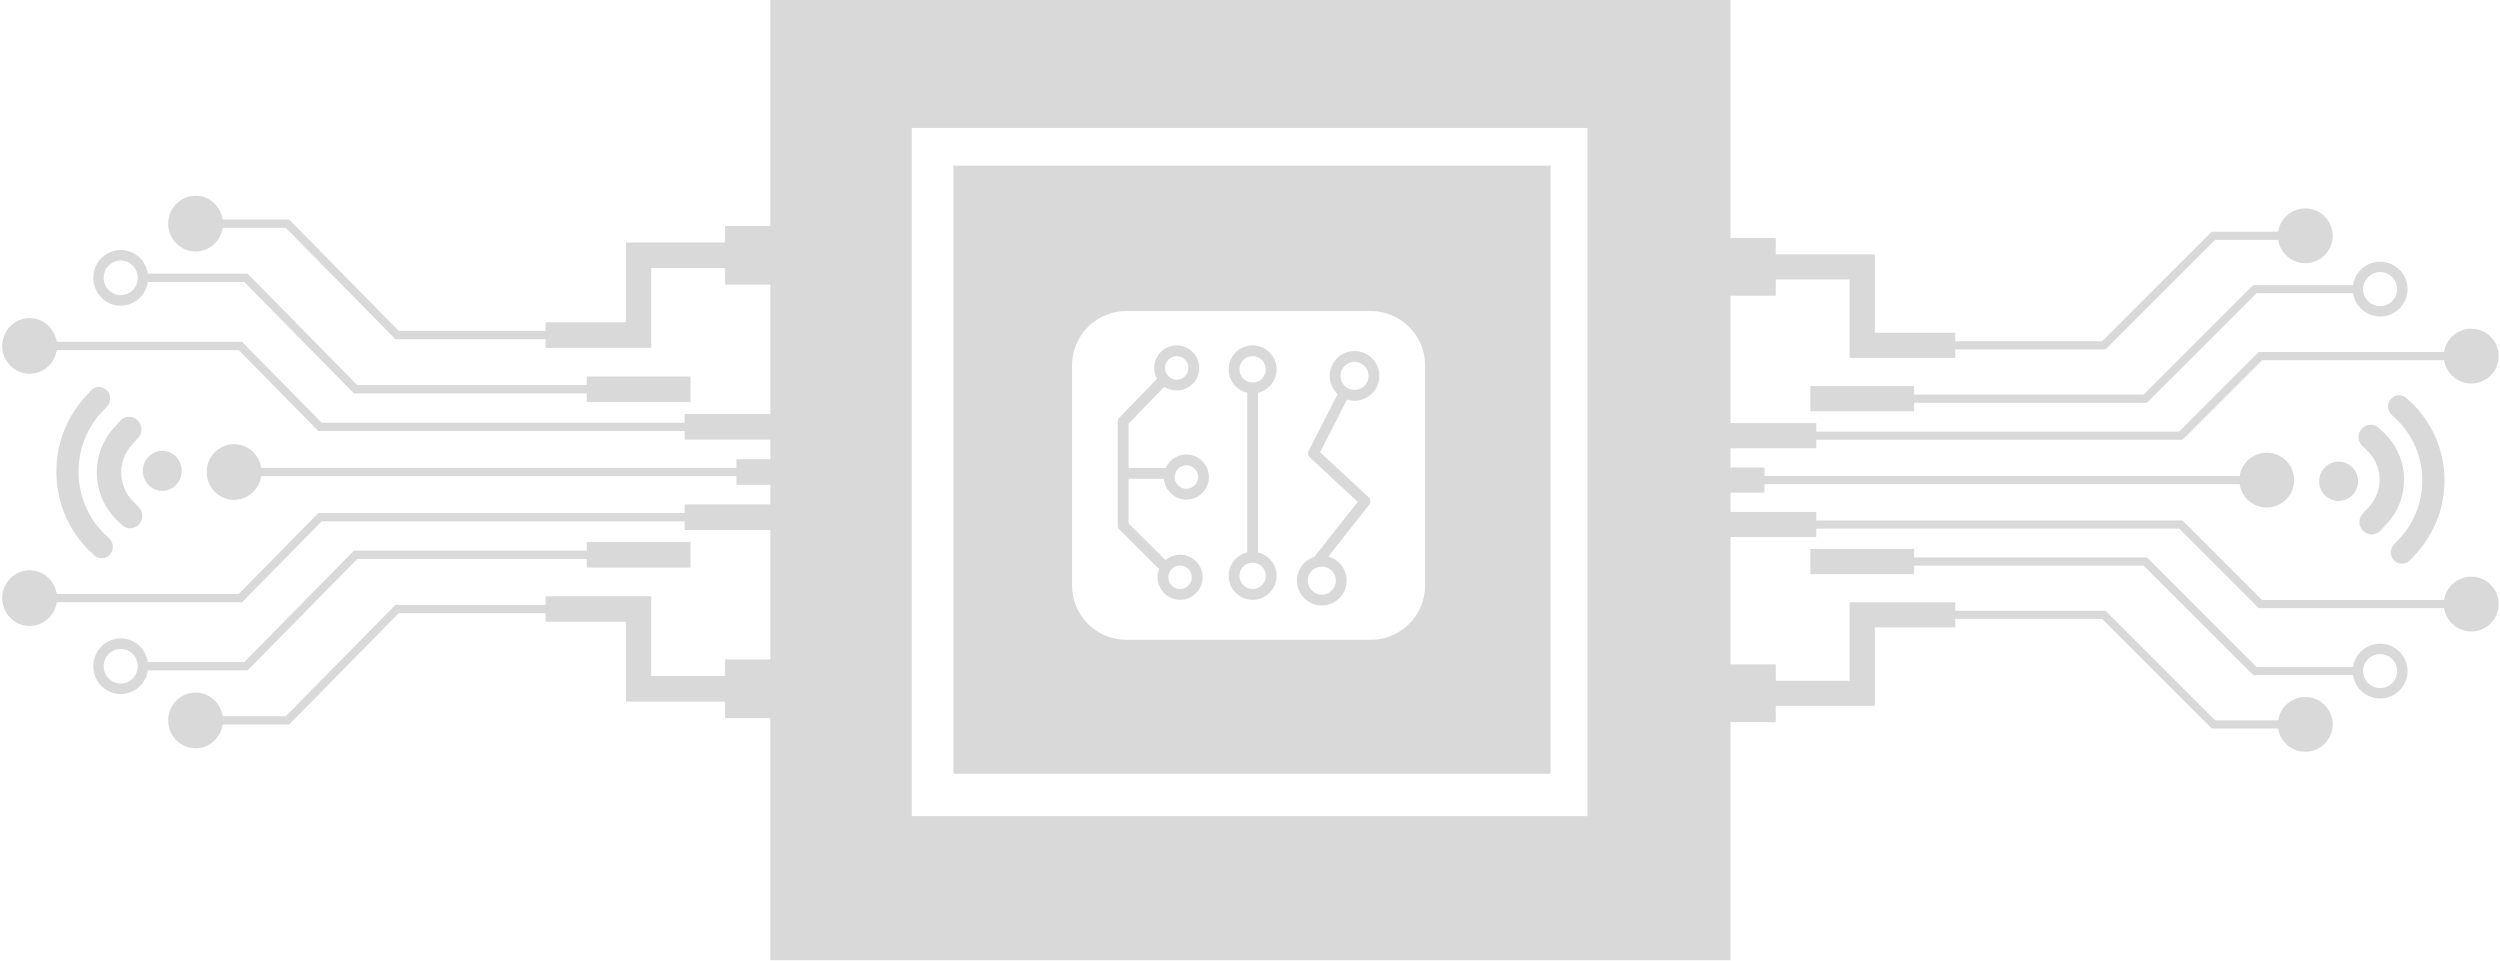 <svg width="747" height="287" viewBox="0 0 747 287" fill="none" xmlns="http://www.w3.org/2000/svg">
<path fill-rule="evenodd" clip-rule="evenodd" d="M230.187 0V67.502H216.671V72.446H187.058V96.287H163.043V98.871H119.157L86.393 65.585H66.536C65.948 61.577 62.545 58.502 58.435 58.502C53.912 58.502 50.245 62.227 50.245 66.822C50.245 71.421 53.912 75.147 58.435 75.147C62.545 75.147 65.948 72.072 66.536 68.059H85.381L118.146 101.346H163.043V103.934H194.037V103.932H194.585V80.091H216.671V85.041H230.187V123.726H204.548V126.311H96.132L72.336 102.137H16.948C16.36 98.124 12.958 95.049 8.848 95.049C4.325 95.049 0.658 98.775 0.658 103.374C0.658 107.969 4.325 111.694 8.848 111.694C12.958 111.694 16.36 108.619 16.948 104.611H71.324L95.125 128.785H204.548V131.372H230.187V137.218H220.044V139.808H78.05C77.464 135.797 74.06 132.721 69.949 132.721C65.421 132.721 61.755 136.445 61.755 141.041C61.755 145.64 65.421 149.366 69.949 149.366C74.059 149.366 77.462 146.29 78.049 142.278H220.044V144.869H230.187V150.717H204.548V153.301H95.125L71.324 177.477H16.949C16.362 173.467 12.959 170.39 8.848 170.39C4.325 170.39 0.658 174.115 0.658 178.711C0.658 183.31 4.325 187.036 8.848 187.036C12.957 187.036 16.359 183.962 16.948 179.951H72.336L96.132 155.776H204.548V158.362H230.187V197.046H216.671V201.991H194.585V178.155H163.043V180.741H118.146L85.381 214.026H66.536C65.949 210.014 62.546 206.937 58.435 206.937C53.912 206.937 50.245 210.663 50.245 215.262C50.245 219.858 53.912 223.583 58.435 223.583C62.544 223.583 65.947 220.509 66.535 216.501H86.393L119.157 183.215H163.043V185.802H187.058V209.642H216.671V214.584H230.187V286.9H516.315V286.902H517.071V215.779H530.587V210.918H560.2V187.469H584.215V184.928H628.101L660.865 217.665H680.722C681.31 221.607 684.713 224.631 688.822 224.631C693.345 224.631 697.012 220.967 697.012 216.449C697.012 211.925 693.345 208.261 688.822 208.261C684.713 208.261 681.31 211.285 680.722 215.232H661.877L629.112 182.495H584.215V179.949H553.221V179.951H552.673V203.398H530.587V198.531H517.071V160.483H542.71V157.941L651.126 157.941L674.922 181.717H730.309C730.897 185.663 734.3 188.687 738.41 188.687C742.933 188.687 746.6 185.023 746.6 180.5C746.6 175.981 742.933 172.317 738.41 172.317C734.3 172.317 730.897 175.341 730.309 179.283H675.934L652.133 155.508L542.71 155.508V152.964H517.071V147.214H527.214V144.667H669.208C669.794 148.611 673.198 151.637 677.309 151.637C681.836 151.637 685.503 147.974 685.503 143.455C685.503 138.931 681.836 135.267 677.309 135.267C673.199 135.267 669.796 138.292 669.209 142.237L527.214 142.237V139.689H517.071V133.938H542.71V131.396L652.133 131.396L675.934 107.62L730.309 107.62C730.896 111.564 734.299 114.59 738.41 114.59C742.933 114.59 746.6 110.926 746.6 106.406C746.6 101.882 742.933 98.218 738.41 98.218C734.301 98.218 730.899 101.242 730.31 105.187L674.922 105.187L651.126 128.963H542.71V126.419H517.071V88.374L530.587 88.374V83.51H552.673V106.952L584.215 106.952V104.409L629.112 104.409L661.877 71.673L680.722 71.673C681.309 75.62 684.712 78.646 688.822 78.646C693.345 78.646 697.012 74.982 697.012 70.458C697.012 65.938 693.345 62.274 688.822 62.274C684.714 62.274 681.311 65.298 680.722 69.24H660.865L628.101 101.976H584.215V99.432L560.2 99.432V75.986H530.587V71.125L517.071 71.125V0.003L516.59 0.003V0H230.187ZM474.334 38.226H272.443V243.86H474.334V38.226ZM284.888 49.49H463.303V231.213H284.888V49.49ZM336.52 92.937H409.627C418.531 92.937 425.816 100.229 425.816 109.141V174.971C425.816 183.884 418.531 191.175 409.627 191.175H336.52C327.616 191.175 320.331 183.884 320.331 174.971V109.141C320.331 100.229 327.616 92.937 336.52 92.937ZM374.28 103.199C370.325 103.199 367.118 106.41 367.118 110.368C367.118 113.772 369.488 116.622 372.666 117.355V165.068C369.488 165.801 367.118 168.652 367.118 172.054C367.118 176.014 370.325 179.224 374.28 179.224C378.236 179.224 381.443 176.014 381.443 172.054C381.443 168.651 379.072 165.8 375.893 165.068V117.355C379.072 116.623 381.443 113.773 381.443 110.368C381.443 106.41 378.236 103.199 374.28 103.199ZM370.346 110.368C370.346 108.193 372.108 106.429 374.28 106.429C376.454 106.429 378.216 108.193 378.216 110.368C378.216 112.544 376.454 114.307 374.28 114.307C372.108 114.307 370.346 112.544 370.346 110.368ZM370.346 172.054C370.346 169.956 371.986 168.24 374.053 168.122C374.127 168.132 374.203 168.138 374.279 168.138C374.318 168.138 374.356 168.136 374.394 168.134C374.432 168.131 374.469 168.127 374.507 168.122C376.575 168.24 378.216 169.956 378.216 172.054C378.216 174.23 376.454 175.994 374.28 175.994C372.108 175.994 370.346 174.23 370.346 172.054ZM351.608 103.203C347.891 103.203 344.875 106.22 344.875 109.941C344.875 111.118 345.176 112.225 345.707 113.187L334.449 124.817C334.157 125.118 333.994 125.522 333.994 125.941V157.073C333.994 157.504 334.166 157.917 334.471 158.22L346.349 170.014C346.047 170.779 345.882 171.612 345.882 172.484C345.882 176.206 348.897 179.223 352.615 179.223C356.333 179.223 359.349 176.206 359.349 172.484C359.349 168.762 356.333 165.744 352.615 165.744C350.95 165.744 349.425 166.349 348.25 167.352L337.221 156.4V143.058H347.778C348.046 146.535 350.948 149.275 354.491 149.275C358.21 149.275 361.224 146.257 361.224 142.535C361.224 138.813 358.209 135.797 354.491 135.797C351.727 135.797 349.351 137.464 348.314 139.85C348.227 139.836 348.137 139.828 348.047 139.828H337.221V126.595L347.898 115.565C348.962 116.27 350.237 116.68 351.608 116.68C355.327 116.68 358.342 113.663 358.342 109.941C358.342 106.22 355.327 103.203 351.608 103.203ZM348.102 109.941C348.102 108.005 349.672 106.433 351.608 106.433C353.545 106.433 355.114 108.004 355.114 109.941C355.114 111.879 353.544 113.45 351.608 113.45C349.673 113.45 348.102 111.879 348.102 109.941ZM352.615 168.974C350.679 168.974 349.109 170.546 349.109 172.484C349.109 174.421 350.679 175.992 352.615 175.992C354.551 175.992 356.121 174.421 356.121 172.484C356.121 170.546 354.551 168.974 352.615 168.974ZM350.986 142.535C350.986 140.598 352.555 139.027 354.491 139.027C356.427 139.027 357.998 140.598 357.998 142.535C357.998 144.473 356.427 146.045 354.491 146.045C352.556 146.045 350.986 144.473 350.986 142.535ZM397.311 112.312C397.311 108.211 400.634 104.886 404.731 104.886C408.828 104.886 412.152 108.211 412.152 112.312C412.152 116.414 408.829 119.741 404.731 119.741C403.941 119.741 403.18 119.617 402.466 119.388L394.444 135.113L408.969 148.574C409.587 149.146 409.661 150.096 409.141 150.758L396.905 166.315C400.06 167.171 402.381 170.056 402.381 173.484C402.381 177.585 399.058 180.912 394.96 180.912C390.863 180.912 387.54 177.585 387.54 173.484C387.54 170.159 389.724 167.345 392.733 166.398L405.684 149.932L391.356 136.652C390.825 136.161 390.686 135.377 391.015 134.732L399.677 117.751C398.221 116.395 397.311 114.46 397.311 112.312ZM404.731 108.116C402.416 108.116 400.538 109.996 400.538 112.312C400.538 114.63 402.417 116.511 404.731 116.511C407.046 116.511 408.925 114.63 408.925 112.312C408.925 109.996 407.047 108.116 404.731 108.116ZM394.96 169.288C392.645 169.288 390.767 171.167 390.767 173.484C390.767 175.802 392.646 177.681 394.96 177.681C397.275 177.681 399.153 175.802 399.153 173.484C399.153 171.167 397.275 169.288 394.96 169.288ZM105.75 117.541H175.326V120.124H206.319V112.478H175.326V115.067H106.757L73.992 81.78H44.177C43.589 77.772 40.186 74.696 36.077 74.696C31.553 74.696 27.887 78.422 27.887 83.016C27.887 87.612 31.553 91.337 36.077 91.337C40.185 91.337 43.588 88.263 44.177 84.255H72.985L105.75 117.541ZM36.077 77.845C38.883 77.845 41.167 80.166 41.167 83.016C41.167 85.868 38.883 88.189 36.077 88.189C33.27 88.189 30.986 85.868 30.986 83.016C30.986 80.166 33.27 77.845 36.077 77.845ZM26.878 164.714L28.128 165.913C29.465 167.195 31.568 167.114 32.823 165.735C34.076 164.354 34.007 162.187 32.67 160.905L30.892 159.202C21.42 149.586 20.942 133.939 29.869 123.745L29.875 123.738L29.876 123.736L29.884 123.729L29.887 123.725C29.889 123.724 29.891 123.722 29.893 123.72L29.898 123.716L29.91 123.706L29.915 123.701L32.016 121.381C33.267 120.005 33.183 117.844 31.839 116.555C30.493 115.264 28.392 115.332 27.146 116.708L25.04 119.028C25.025 119.044 25.011 119.062 24.999 119.079C24.986 119.096 24.974 119.114 24.962 119.132C24.942 119.162 24.923 119.19 24.9 119.218C13.91 131.821 14.234 150.994 25.419 163.209C25.55 163.402 25.7 163.584 25.872 163.75L26.863 164.697C26.864 164.701 26.866 164.704 26.869 164.706L26.872 164.709L26.874 164.71L26.876 164.712L26.878 164.714ZM34.768 155.274C34.791 155.298 34.813 155.322 34.836 155.345L34.858 155.368C34.87 155.381 34.883 155.394 34.896 155.407C34.915 155.426 34.934 155.444 34.954 155.463L34.964 155.473L36.46 156.865C37.162 157.543 38.083 157.893 39.044 157.856C40.009 157.819 40.904 157.4 41.56 156.673C42.924 155.171 42.846 152.816 41.393 151.423L39.938 149.982C35.221 145.455 34.96 137.824 39.359 132.971L41.295 130.834C42.664 129.328 42.58 126.95 41.105 125.538C39.634 124.127 37.322 124.202 35.954 125.711L34.831 126.95L34.017 127.845C27.097 135.478 27.231 147.317 34.322 154.803L34.346 154.832L34.349 154.836C34.383 154.878 34.412 154.914 34.45 154.949L34.706 155.208L34.72 155.223L34.747 155.251L34.768 155.274ZM42.666 140.895C42.779 144.195 45.474 146.78 48.682 146.665C51.889 146.551 54.402 143.78 54.289 140.481C54.176 137.182 51.481 134.597 48.273 134.711C45.066 134.825 42.553 137.596 42.666 140.895ZM105.75 164.545H175.326V161.959H206.319V169.606H175.326V167.019H106.757L73.992 200.305H44.177C43.589 204.315 40.186 207.39 36.077 207.39C31.553 207.39 27.887 203.665 27.887 199.069C27.887 194.475 31.553 190.749 36.077 190.749C40.185 190.749 43.588 193.824 44.177 197.831H72.985L105.75 164.545ZM36.077 193.898C33.27 193.898 30.986 196.219 30.986 199.069C30.986 201.921 33.27 204.242 36.077 204.242C38.883 204.242 41.167 201.921 41.167 199.069C41.167 196.219 38.883 193.898 36.077 193.898ZM641.508 166.567H571.932V164.026H540.939V171.546H571.932V169L640.501 169L673.266 201.737H703.081C703.669 205.679 707.072 208.704 711.181 208.704C715.704 208.704 719.371 205.04 719.371 200.521C719.371 196.002 715.704 192.338 711.181 192.338C707.072 192.338 703.67 195.361 703.081 199.304H674.273L641.508 166.567ZM711.181 205.607C708.375 205.607 706.091 203.325 706.091 200.521C706.091 197.717 708.375 195.435 711.181 195.435C713.988 195.435 716.272 197.717 716.272 200.521C716.272 203.325 713.988 205.607 711.181 205.607ZM720.38 120.172L719.13 118.993C717.793 117.732 715.69 117.811 714.435 119.168C713.182 120.526 713.251 122.657 714.588 123.918L716.366 125.593C725.838 135.05 726.315 150.44 717.389 160.465L717.383 160.471L717.382 160.473L717.374 160.481L717.37 160.485L717.369 160.486L717.369 160.486C717.368 160.487 717.366 160.488 717.365 160.489L717.36 160.494L717.347 160.504L717.343 160.508L715.242 162.79C713.991 164.143 714.075 166.268 715.419 167.536C716.765 168.806 718.866 168.74 720.112 167.386L722.218 165.104C722.222 165.1 722.226 165.096 722.229 165.091L722.234 165.086L722.242 165.076C722.248 165.069 722.254 165.061 722.259 165.054C722.272 165.037 722.284 165.019 722.296 165.001C722.315 164.973 722.335 164.945 722.358 164.917C733.348 152.522 733.023 133.665 721.839 121.652C721.708 121.463 721.557 121.283 721.386 121.12L720.394 120.189C720.393 120.183 720.389 120.18 720.386 120.177L720.384 120.176L720.382 120.174L720.38 120.172ZM712.49 129.456C712.448 129.412 712.405 129.368 712.362 129.325C712.344 129.308 712.327 129.292 712.309 129.275L712.294 129.26L710.797 127.892C710.095 127.225 709.174 126.881 708.214 126.917C707.249 126.953 706.354 127.365 705.698 128.08C704.334 129.557 704.412 131.873 705.865 133.244L707.32 134.661C712.037 139.113 712.298 146.618 707.899 151.391L705.962 153.492C704.594 154.974 704.678 157.312 706.153 158.702C707.624 160.089 709.936 160.016 711.304 158.531L712.427 157.312L713.241 156.433C720.161 148.926 720.027 137.282 712.935 129.919L712.912 129.891L712.909 129.887C712.896 129.871 712.883 129.856 712.87 129.841C712.851 129.818 712.831 129.797 712.808 129.776L712.552 129.521L712.518 129.485L712.49 129.456ZM704.592 143.598C704.479 140.353 701.783 137.81 698.576 137.923C695.368 138.035 692.856 140.761 692.969 144.005C693.082 147.25 695.777 149.792 698.985 149.68C702.192 149.568 704.705 146.842 704.592 143.598ZM641.508 120.338L571.932 120.338V122.881H540.939V115.361H571.932V117.905H640.501L673.266 85.168L703.081 85.168C703.669 81.225 707.072 78.2 711.181 78.2C715.704 78.2 719.371 81.864 719.371 86.383C719.371 90.902 715.704 94.566 711.181 94.566C707.072 94.566 703.67 91.543 703.081 87.601H674.273L641.508 120.338ZM711.181 91.469C713.988 91.469 716.272 89.187 716.272 86.383C716.272 83.579 713.988 81.297 711.181 81.297C708.375 81.297 706.091 83.579 706.091 86.383C706.091 89.187 708.375 91.469 711.181 91.469Z" fill="#D9D9D9"/>
</svg>
